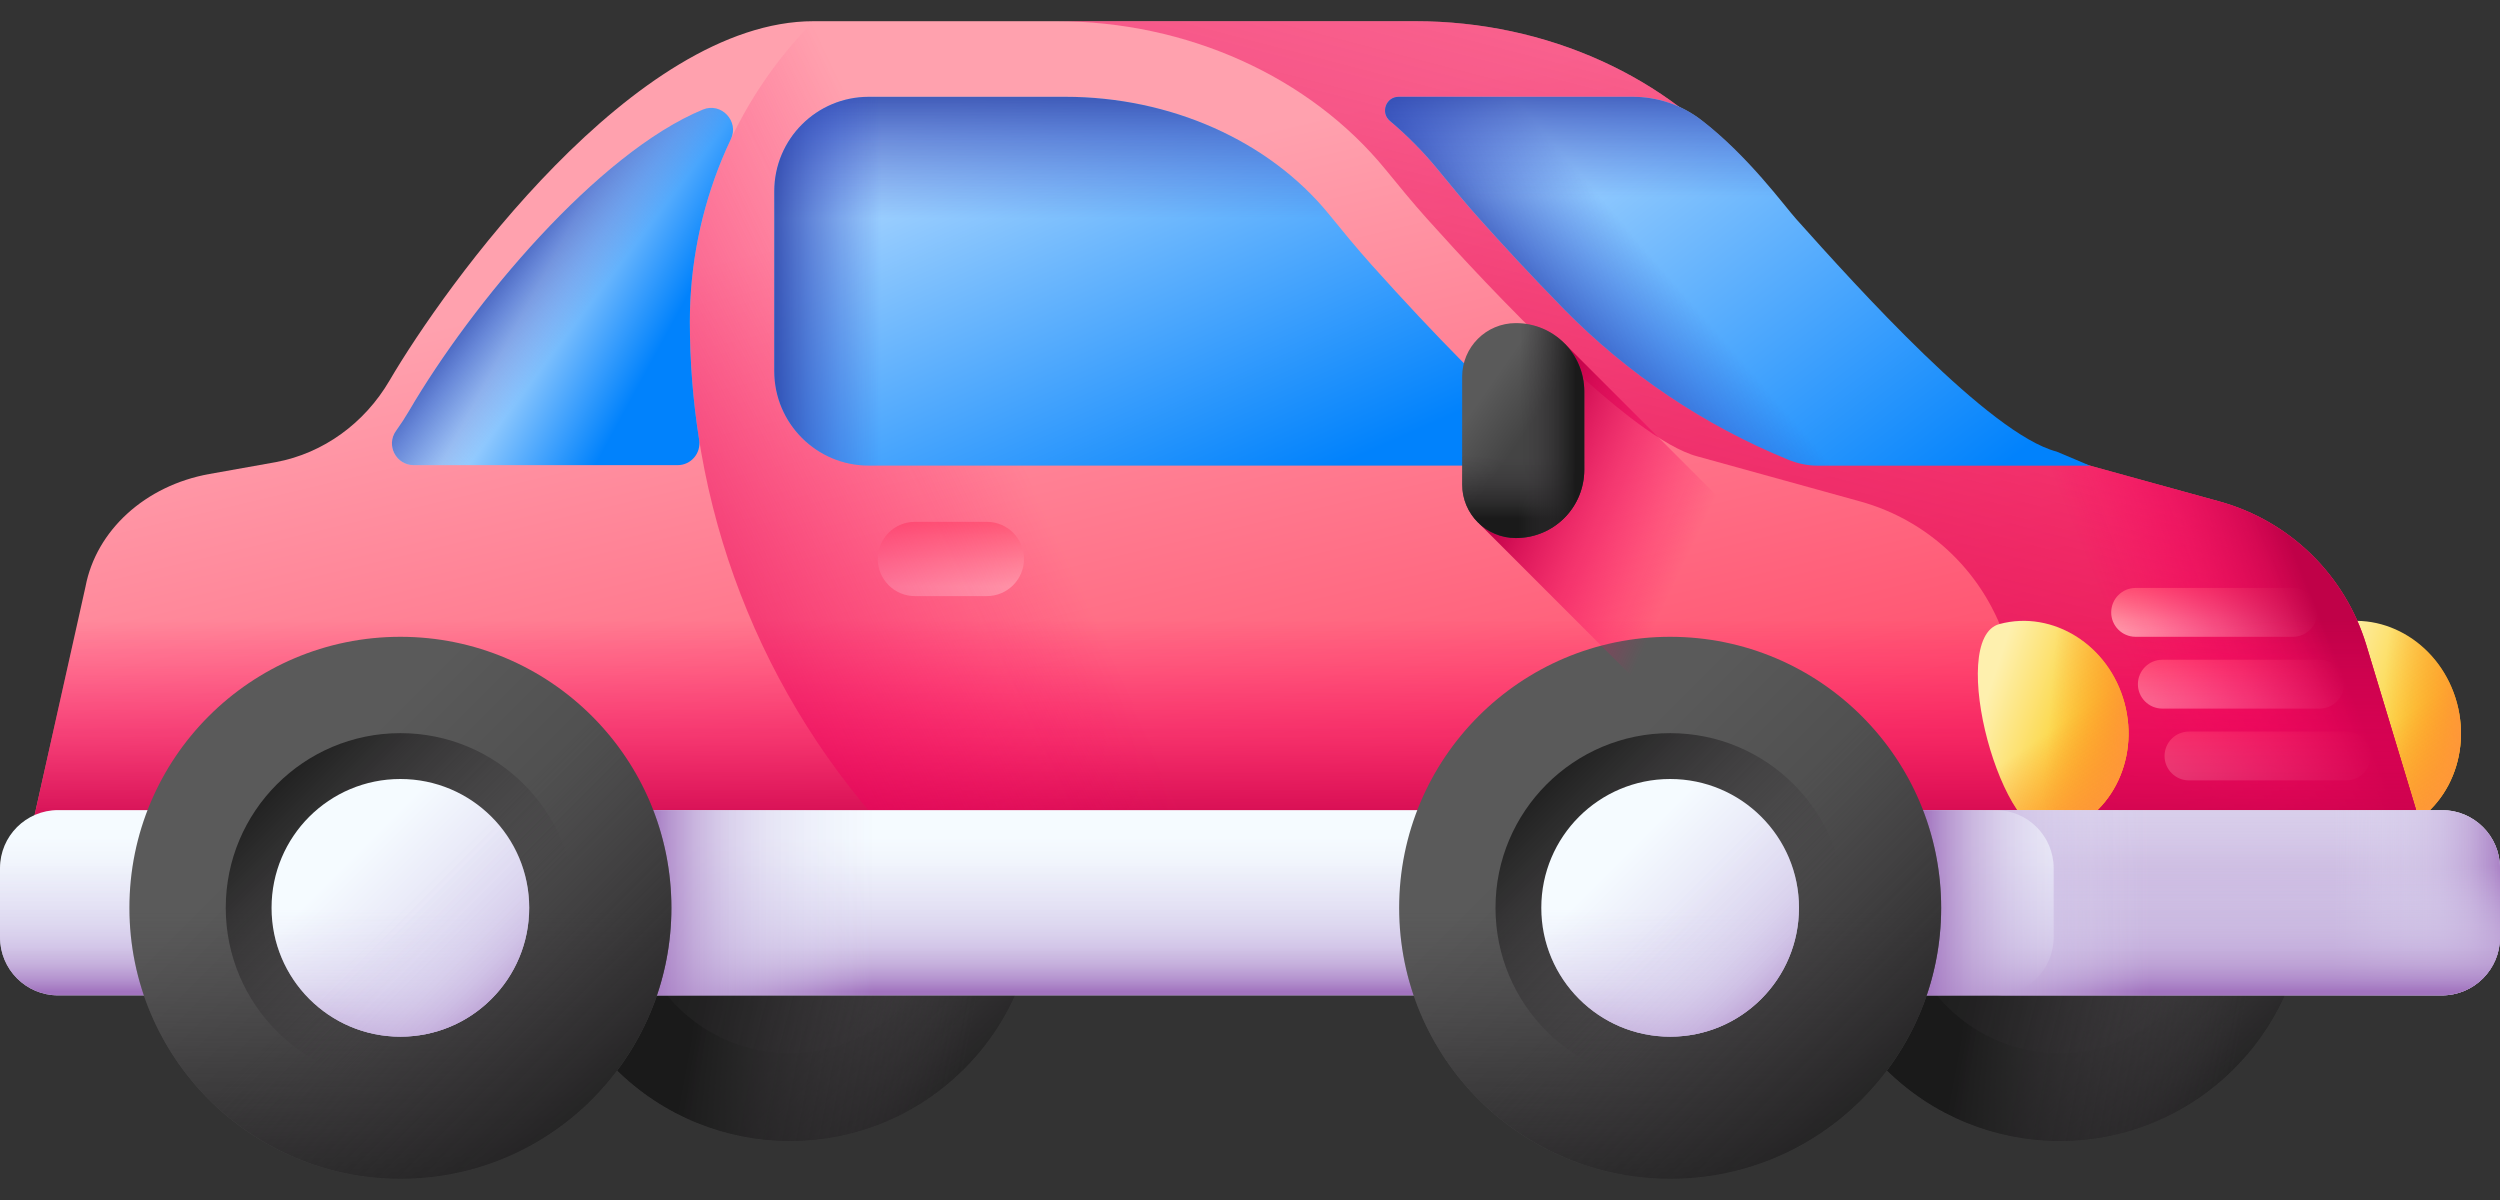 <svg width="50" height="24" viewBox="0 0 50 24" fill="none" xmlns="http://www.w3.org/2000/svg">
<rect x="0" y="0" width="50" height="24" fill="#333333" stroke="none"/>
<path d="M49.139 14.062C49.45 15.222 48.834 16.395 47.763 16.682C46.693 16.969 45.567 12.768 46.638 12.481C47.708 12.194 48.828 12.902 49.139 14.062Z" fill="url(#paint0_linear_298_6553)"/>
<path d="M47.763 16.682C48.834 16.395 49.45 15.222 49.139 14.062C49.051 13.732 48.897 13.44 48.698 13.195L46.224 13.858C46.347 15.157 47.067 16.869 47.763 16.682Z" fill="url(#paint1_linear_298_6553)"/>
<path d="M46.638 12.481C46.624 12.484 46.611 12.489 46.599 12.494L47.723 16.691C47.737 16.688 47.75 16.686 47.764 16.682C48.834 16.395 49.45 15.222 49.14 14.062C48.829 12.902 47.709 12.194 46.638 12.481Z" fill="url(#paint2_linear_298_6553)"/>
<path d="M15.796 22.82C18.525 22.82 20.738 20.608 20.738 17.879C20.738 15.15 18.525 12.938 15.796 12.938C13.068 12.938 10.855 15.15 10.855 17.879C10.855 20.608 13.068 22.82 15.796 22.82Z" fill="url(#paint3_linear_298_6553)"/>
<path d="M10.855 17.879C10.855 20.608 13.068 22.82 15.796 22.82C18.525 22.82 20.738 20.608 20.738 17.879C20.738 17.288 20.633 16.722 20.443 16.196H11.15C10.96 16.722 10.855 17.288 10.855 17.879Z" fill="url(#paint4_linear_298_6553)"/>
<path d="M12.303 21.373C14.233 23.302 17.361 23.302 19.291 21.373C21.22 19.443 21.22 16.315 19.291 14.385C18.873 13.967 18.398 13.64 17.893 13.403L11.321 19.975C11.558 20.481 11.885 20.955 12.303 21.373Z" fill="url(#paint5_linear_298_6553)"/>
<path d="M12.303 21.373C14.233 23.302 17.361 23.302 19.291 21.373C21.22 19.443 21.22 16.315 19.291 14.385C18.873 13.967 18.398 13.64 17.893 13.403L11.321 19.975C11.558 20.481 11.885 20.955 12.303 21.373Z" fill="url(#paint6_linear_298_6553)"/>
<path d="M15.797 21.064C17.556 21.064 18.981 19.638 18.981 17.879C18.981 16.12 17.556 14.694 15.797 14.694C14.038 14.694 12.612 16.12 12.612 17.879C12.612 19.638 14.038 21.064 15.797 21.064Z" fill="url(#paint7_linear_298_6553)"/>
<path d="M41.192 22.82C43.921 22.82 46.133 20.608 46.133 17.879C46.133 15.15 43.921 12.938 41.192 12.938C38.463 12.938 36.251 15.15 36.251 17.879C36.251 20.608 38.463 22.82 41.192 22.82Z" fill="url(#paint8_linear_298_6553)"/>
<path d="M36.251 17.879C36.251 20.608 38.463 22.82 41.192 22.82C43.921 22.82 46.133 20.608 46.133 17.879C46.133 17.288 46.029 16.722 45.839 16.196H36.545C36.355 16.722 36.251 17.288 36.251 17.879Z" fill="url(#paint9_linear_298_6553)"/>
<path d="M37.699 21.373C39.628 23.302 42.757 23.302 44.686 21.373C46.616 19.443 46.616 16.315 44.686 14.385C44.268 13.967 43.794 13.64 43.288 13.403L36.717 19.975C36.954 20.481 37.281 20.955 37.699 21.373Z" fill="url(#paint10_linear_298_6553)"/>
<path d="M37.699 21.373C39.628 23.302 42.757 23.302 44.686 21.373C46.616 19.443 46.616 16.315 44.686 14.385C44.268 13.967 43.794 13.64 43.288 13.403L36.717 19.975C36.954 20.481 37.281 20.955 37.699 21.373Z" fill="url(#paint11_linear_298_6553)"/>
<path d="M41.192 21.064C42.951 21.064 44.377 19.638 44.377 17.879C44.377 16.12 42.951 14.694 41.192 14.694C39.434 14.694 38.008 16.12 38.008 17.879C38.008 19.638 39.434 21.064 41.192 21.064Z" fill="url(#paint12_linear_298_6553)"/>
<path d="M49.046 18.599H0.18L1.71 11.733C1.924 10.605 2.908 9.71 4.187 9.48L5.492 9.247C5.499 9.246 5.508 9.244 5.515 9.243C6.474 9.065 7.296 8.456 7.788 7.615C8.892 5.727 12.693 0.424 16.272 0.424H28.307C30.93 0.424 33.38 1.537 34.896 3.394C35.168 3.728 35.441 4.061 35.729 4.382C36.948 5.742 39.79 8.781 41.134 9.129L44.387 10.029C45.794 10.419 46.904 11.503 47.326 12.902L49.046 18.599Z" fill="url(#paint13_linear_298_6553)"/>
<path d="M47.326 12.902C46.904 11.503 45.794 10.419 44.386 10.029L41.134 9.129C39.79 8.781 36.947 5.742 35.729 4.382C35.44 4.061 35.168 3.728 34.895 3.394C33.38 1.537 30.93 0.424 28.306 0.424H21.125C23.748 0.424 26.198 1.537 27.714 3.394C27.986 3.728 28.259 4.061 28.547 4.382C29.766 5.742 32.608 8.781 33.952 9.129L37.205 10.029C38.613 10.419 39.722 11.503 40.144 12.902L41.864 18.599H49.045L47.326 12.902Z" fill="url(#paint14_linear_298_6553)"/>
<path d="M45.857 12.736H42.712C42.442 12.736 42.224 12.517 42.224 12.248C42.224 11.978 42.442 11.759 42.712 11.759H45.857C46.126 11.759 46.345 11.978 46.345 12.248C46.345 12.517 46.126 12.736 45.857 12.736Z" fill="url(#paint15_linear_298_6553)"/>
<path d="M46.391 14.172H43.246C42.977 14.172 42.758 13.953 42.758 13.684C42.758 13.414 42.977 13.195 43.246 13.195H46.391C46.66 13.195 46.879 13.414 46.879 13.684C46.879 13.953 46.66 14.172 46.391 14.172Z" fill="url(#paint16_linear_298_6553)"/>
<path d="M46.924 15.608H43.779C43.51 15.608 43.291 15.389 43.291 15.12C43.291 14.85 43.51 14.631 43.779 14.631H46.924C47.194 14.631 47.412 14.85 47.412 15.12C47.412 15.389 47.194 15.608 46.924 15.608Z" fill="url(#paint17_linear_298_6553)"/>
<path d="M44.387 10.029L41.134 9.129C39.79 8.78 36.948 5.742 35.729 4.382C35.441 4.061 35.168 3.728 34.896 3.393C34.227 2.574 33.375 1.899 32.407 1.401V8.194C33.002 8.671 33.546 9.023 33.953 9.129L37.205 10.029C38.613 10.418 39.723 11.503 40.145 12.901L41.864 18.599H49.046L47.326 12.901C46.904 11.503 45.794 10.418 44.387 10.029Z" fill="url(#paint18_linear_298_6553)"/>
<path d="M1.71 11.733L0.18 18.599H49.046L47.326 12.901C46.904 11.503 45.795 10.418 44.387 10.029L42.517 9.511H4.042C2.835 9.78 1.916 10.648 1.71 11.733Z" fill="url(#paint19_linear_298_6553)"/>
<path d="M19.737 11.922H18.298C17.888 11.922 17.556 11.589 17.556 11.179C17.556 10.769 17.888 10.437 18.298 10.437H19.737C20.147 10.437 20.48 10.769 20.48 11.179C20.48 11.589 20.147 11.922 19.737 11.922Z" fill="url(#paint20_linear_298_6553)"/>
<path d="M18.236 17.15L19.685 18.599H49.046L47.327 12.902C46.905 11.503 45.795 10.419 44.387 10.029L41.134 9.129C39.79 8.781 36.948 5.742 35.729 4.382C35.441 4.061 35.169 3.728 34.896 3.394C33.38 1.537 30.931 0.424 28.307 0.424H16.273C14.687 2.021 13.797 4.181 13.797 6.432C13.797 10.452 15.394 14.308 18.236 17.15Z" fill="url(#paint21_linear_298_6553)"/>
<path d="M42.491 14.062C42.801 15.222 42.185 16.395 41.115 16.682C40.044 16.969 38.918 12.768 39.989 12.481C41.06 12.194 42.18 12.902 42.491 14.062Z" fill="url(#paint22_linear_298_6553)"/>
<path d="M41.115 16.682C42.185 16.395 42.801 15.222 42.49 14.062C42.402 13.732 42.248 13.44 42.049 13.195L39.575 13.858C39.699 15.157 40.418 16.869 41.115 16.682Z" fill="url(#paint23_linear_298_6553)"/>
<path d="M39.989 12.481C39.975 12.484 39.962 12.489 39.949 12.494L41.074 16.691C41.087 16.688 41.101 16.686 41.114 16.682C42.185 16.395 42.801 15.222 42.49 14.062C42.179 12.902 41.059 12.194 39.989 12.481Z" fill="url(#paint24_linear_298_6553)"/>
<path d="M30.334 9.312H17.376C16.332 9.312 15.485 8.466 15.485 7.422V3.827C15.485 2.783 16.332 1.936 17.376 1.936H21.305C23.406 1.936 25.377 2.813 26.577 4.283C26.834 4.599 27.127 4.957 27.439 5.306C28.756 6.774 29.8 7.813 30.626 8.551C30.924 8.817 30.734 9.312 30.334 9.312Z" fill="url(#paint25_linear_298_6553)"/>
<path d="M30.334 9.312H17.376C16.332 9.312 15.485 8.466 15.485 7.422V3.827C15.485 2.783 16.332 1.936 17.376 1.936H21.305C23.406 1.936 25.377 2.813 26.577 4.283C26.834 4.599 27.127 4.957 27.439 5.306C28.756 6.774 29.8 7.813 30.626 8.551C30.924 8.817 30.734 9.312 30.334 9.312Z" fill="url(#paint26_linear_298_6553)"/>
<path d="M21.995 1.97C21.767 1.949 21.537 1.936 21.305 1.936H17.376C16.332 1.936 15.485 2.783 15.485 3.827V7.422C15.485 8.466 16.332 9.312 17.376 9.312H21.995V1.97Z" fill="url(#paint27_linear_298_6553)"/>
<path d="M14.44 3.183C14.02 4.205 13.797 5.306 13.797 6.432C13.797 7.229 13.86 8.019 13.983 8.797C14.025 9.063 13.821 9.303 13.552 9.303H8.276C7.921 9.303 7.714 8.903 7.921 8.616C8.013 8.488 8.1 8.355 8.181 8.217C9.433 6.075 11.949 3.063 14.06 2.191C14.425 2.041 14.787 2.425 14.618 2.782C14.555 2.914 14.496 3.048 14.44 3.183Z" fill="url(#paint28_linear_298_6553)"/>
<path d="M14.44 3.183C14.02 4.205 13.797 5.306 13.797 6.432C13.797 7.229 13.86 8.019 13.983 8.797C14.025 9.063 13.821 9.303 13.552 9.303H8.276C7.921 9.303 7.714 8.903 7.921 8.616C8.013 8.488 8.1 8.355 8.181 8.217C9.433 6.075 11.949 3.063 14.06 2.191C14.425 2.041 14.787 2.425 14.618 2.782C14.555 2.914 14.496 3.048 14.44 3.183Z" fill="url(#paint29_linear_298_6553)"/>
<path d="M41.798 9.313H36.352C36.351 9.313 36.35 9.313 36.349 9.313C36.148 9.313 35.949 9.269 35.763 9.193C34.082 8.503 32.556 7.481 31.283 6.186C30.614 5.505 30.009 4.846 29.594 4.382C29.305 4.061 29.033 3.728 28.76 3.394C28.473 3.042 28.151 2.715 27.799 2.418C27.604 2.254 27.719 1.936 27.974 1.936H32.655C33.151 1.936 33.633 2.099 34.028 2.402C34.97 3.125 35.692 4.124 35.925 4.382C37.143 5.743 39.79 8.683 41.133 9.032L41.798 9.313Z" fill="url(#paint30_linear_298_6553)"/>
<path d="M41.798 9.313H36.352C36.351 9.313 36.35 9.313 36.349 9.313C36.148 9.313 35.949 9.269 35.763 9.193C34.082 8.503 32.556 7.481 31.283 6.186C30.614 5.505 30.009 4.846 29.594 4.382C29.305 4.061 29.033 3.728 28.76 3.394C28.473 3.042 28.151 2.715 27.799 2.418C27.604 2.254 27.719 1.936 27.974 1.936H32.655C33.151 1.936 33.633 2.099 34.028 2.402C34.97 3.125 35.692 4.124 35.925 4.382C37.143 5.743 39.79 8.683 41.133 9.032L41.798 9.313Z" fill="url(#paint31_linear_298_6553)"/>
<path d="M35.924 4.382C35.692 4.124 34.97 3.125 34.028 2.402C33.633 2.099 33.151 1.936 32.655 1.936H27.974C27.719 1.936 27.604 2.254 27.799 2.418C28.151 2.715 28.473 3.042 28.76 3.394C29.033 3.728 29.305 4.061 29.594 4.382C29.894 4.716 30.292 5.153 30.741 5.625H37.055C36.618 5.156 36.227 4.72 35.924 4.382Z" fill="url(#paint32_linear_298_6553)"/>
<path d="M48.839 19.907H1.161C0.52 19.907 0 19.387 0 18.746V17.363C0 16.722 0.52 16.202 1.161 16.202H48.839C49.48 16.202 50 16.722 50 17.363V18.746C50 19.387 49.48 19.907 48.839 19.907Z" fill="url(#paint33_linear_298_6553)"/>
<path d="M48.839 16.202H39.912C40.553 16.202 41.073 16.722 41.073 17.363V18.746C41.073 19.387 40.553 19.907 39.912 19.907H48.839C49.48 19.907 50 19.387 50 18.746V17.363C50 16.722 49.48 16.202 48.839 16.202Z" fill="url(#paint34_linear_298_6553)"/>
<path d="M48.839 16.202H39.912C40.553 16.202 41.073 16.722 41.073 17.363V18.746C41.073 19.387 40.553 19.907 39.912 19.907H48.839C49.48 19.907 50 19.387 50 18.746V17.363C50 16.722 49.48 16.202 48.839 16.202Z" fill="url(#paint35_linear_298_6553)"/>
<path d="M48.839 19.907H1.161C0.52 19.907 0 19.387 0 18.746V17.363C0 16.722 0.52 16.202 1.161 16.202H48.839C49.48 16.202 50 16.722 50 17.363V18.746C50 19.387 49.48 19.907 48.839 19.907Z" fill="url(#paint36_linear_298_6553)"/>
<path d="M10.585 16.202H21.995V19.907H10.585V16.202Z" fill="url(#paint37_linear_298_6553)"/>
<path d="M36.094 16.202H47.504V19.907H36.094V16.202Z" fill="url(#paint38_linear_298_6553)"/>
<path d="M33.403 23.576C36.397 23.576 38.823 21.15 38.823 18.156C38.823 15.163 36.397 12.736 33.403 12.736C30.41 12.736 27.983 15.163 27.983 18.156C27.983 21.15 30.41 23.576 33.403 23.576Z" fill="url(#paint39_linear_298_6553)"/>
<path d="M27.983 18.156C27.983 21.149 30.41 23.576 33.403 23.576C36.397 23.576 38.823 21.149 38.823 18.156C38.823 17.508 38.709 16.886 38.5 16.31H28.306C28.098 16.886 27.983 17.508 27.983 18.156Z" fill="url(#paint40_linear_298_6553)"/>
<path d="M29.571 21.988C31.688 24.105 35.119 24.105 37.236 21.988C39.353 19.872 39.353 16.44 37.236 14.323C36.778 13.865 36.257 13.506 35.702 13.247L28.494 20.455C28.754 21.01 29.113 21.53 29.571 21.988Z" fill="url(#paint41_linear_298_6553)"/>
<path d="M33.403 21.65C35.333 21.65 36.897 20.086 36.897 18.156C36.897 16.227 35.333 14.663 33.403 14.663C31.474 14.663 29.91 16.227 29.91 18.156C29.91 20.086 31.474 21.65 33.403 21.65Z" fill="url(#paint42_linear_298_6553)"/>
<path d="M33.403 20.733C34.826 20.733 35.98 19.579 35.98 18.156C35.98 16.733 34.826 15.58 33.403 15.58C31.98 15.58 30.826 16.733 30.826 18.156C30.826 19.579 31.98 20.733 33.403 20.733Z" fill="url(#paint43_linear_298_6553)"/>
<path d="M30.826 18.156C30.826 19.579 31.98 20.733 33.403 20.733C34.826 20.733 35.98 19.579 35.98 18.156C35.98 17.848 35.925 17.553 35.826 17.279H30.98C30.881 17.553 30.826 17.848 30.826 18.156Z" fill="url(#paint44_linear_298_6553)"/>
<path d="M31.581 19.978C32.588 20.985 34.219 20.985 35.225 19.978C36.231 18.972 36.231 17.34 35.225 16.334C35.007 16.116 34.76 15.946 34.496 15.822L31.069 19.249C31.193 19.513 31.363 19.76 31.581 19.978Z" fill="url(#paint45_linear_298_6553)"/>
<path d="M8.008 23.576C11.001 23.576 13.428 21.15 13.428 18.156C13.428 15.163 11.001 12.736 8.008 12.736C5.014 12.736 2.588 15.163 2.588 18.156C2.588 21.15 5.014 23.576 8.008 23.576Z" fill="url(#paint46_linear_298_6553)"/>
<path d="M2.588 18.156C2.588 21.149 5.014 23.576 8.008 23.576C11.001 23.576 13.428 21.149 13.428 18.156C13.428 17.508 13.314 16.886 13.105 16.31H2.911C2.702 16.886 2.588 17.508 2.588 18.156Z" fill="url(#paint47_linear_298_6553)"/>
<path d="M4.176 21.988C6.292 24.105 9.724 24.105 11.841 21.988C13.957 19.872 13.957 16.44 11.841 14.323C11.382 13.865 10.862 13.506 10.307 13.247L3.099 20.455C3.358 21.01 3.717 21.53 4.176 21.988Z" fill="url(#paint48_linear_298_6553)"/>
<path d="M8.008 21.65C9.937 21.65 11.501 20.086 11.501 18.156C11.501 16.227 9.937 14.663 8.008 14.663C6.079 14.663 4.515 16.227 4.515 18.156C4.515 20.086 6.079 21.65 8.008 21.65Z" fill="url(#paint49_linear_298_6553)"/>
<path d="M8.007 20.733C9.43 20.733 10.584 19.579 10.584 18.156C10.584 16.733 9.43 15.58 8.007 15.58C6.584 15.58 5.431 16.733 5.431 18.156C5.431 19.579 6.584 20.733 8.007 20.733Z" fill="url(#paint50_linear_298_6553)"/>
<path d="M5.431 18.156C5.431 19.579 6.584 20.733 8.007 20.733C9.43 20.733 10.584 19.579 10.584 18.156C10.584 17.848 10.53 17.553 10.431 17.279H5.584C5.485 17.553 5.431 17.848 5.431 18.156Z" fill="url(#paint51_linear_298_6553)"/>
<path d="M6.186 19.978C7.192 20.985 8.824 20.985 9.83 19.978C10.836 18.972 10.836 17.34 9.83 16.334C9.612 16.116 9.365 15.946 9.101 15.822L5.674 19.249C5.797 19.513 5.968 19.76 6.186 19.978Z" fill="url(#paint52_linear_298_6553)"/>
<path d="M31.294 6.873L29.584 10.473L37.71 18.599H43.02L31.294 6.873Z" fill="url(#paint53_linear_298_6553)"/>
<path d="M30.316 6.462C29.724 6.462 29.243 6.942 29.243 7.535V9.688C29.243 10.281 29.723 10.761 30.316 10.761C31.073 10.761 31.686 10.148 31.686 9.391V7.832C31.686 7.075 31.073 6.462 30.316 6.462Z" fill="url(#paint54_linear_298_6553)"/>
<path d="M29.243 8.299V9.688C29.243 10.281 29.723 10.761 30.316 10.761C31.073 10.761 31.686 10.148 31.686 9.391V8.299H29.243Z" fill="url(#paint55_linear_298_6553)"/>
<path d="M30.316 6.462C30.182 6.462 30.055 6.488 29.936 6.532V10.691C30.055 10.736 30.182 10.761 30.316 10.761C31.073 10.761 31.686 10.148 31.686 9.391V7.832C31.686 7.075 31.073 6.462 30.316 6.462Z" fill="url(#paint56_linear_298_6553)"/>
<defs>
<linearGradient id="paint0_linear_298_6553" x1="46.316" y1="14.153" x2="48.868" y2="14.998" gradientUnits="userSpaceOnUse">
<stop stop-color="#FEF0AE"/>
<stop offset="1" stop-color="#FAC600"/>
</linearGradient>
<linearGradient id="paint1_linear_298_6553" x1="47.76" y1="14.542" x2="48.847" y2="16.162" gradientUnits="userSpaceOnUse">
<stop stop-color="#FE9738" stop-opacity="0"/>
<stop offset="1" stop-color="#FE9738"/>
</linearGradient>
<linearGradient id="paint2_linear_298_6553" x1="47.61" y1="14.559" x2="49.207" y2="14.69" gradientUnits="userSpaceOnUse">
<stop stop-color="#FE9738" stop-opacity="0"/>
<stop offset="1" stop-color="#FE9738"/>
</linearGradient>
<linearGradient id="paint3_linear_298_6553" x1="13.887" y1="15.97" x2="18.379" y2="20.462" gradientUnits="userSpaceOnUse">
<stop stop-color="#5A5A5A"/>
<stop offset="1" stop-color="#444444"/>
</linearGradient>
<linearGradient id="paint4_linear_298_6553" x1="15.796" y1="17.942" x2="15.796" y2="23.754" gradientUnits="userSpaceOnUse">
<stop stop-color="#433F43" stop-opacity="0"/>
<stop offset="1" stop-color="#1A1A1A"/>
</linearGradient>
<linearGradient id="paint5_linear_298_6553" x1="15.844" y1="17.927" x2="20.17" y2="22.252" gradientUnits="userSpaceOnUse">
<stop stop-color="#433F43" stop-opacity="0"/>
<stop offset="1" stop-color="#1A1A1A"/>
</linearGradient>
<linearGradient id="paint6_linear_298_6553" x1="19.797" y1="18.71" x2="14.367" y2="17.689" gradientUnits="userSpaceOnUse">
<stop stop-color="#433F43" stop-opacity="0"/>
<stop offset="1" stop-color="#1A1A1A"/>
</linearGradient>
<linearGradient id="paint7_linear_298_6553" x1="19.206" y1="18.822" x2="13.24" y2="17.172" gradientUnits="userSpaceOnUse">
<stop stop-color="#433F43" stop-opacity="0"/>
<stop offset="1" stop-color="#1A1A1A"/>
</linearGradient>
<linearGradient id="paint8_linear_298_6553" x1="39.283" y1="15.97" x2="43.775" y2="20.462" gradientUnits="userSpaceOnUse">
<stop stop-color="#5A5A5A"/>
<stop offset="1" stop-color="#444444"/>
</linearGradient>
<linearGradient id="paint9_linear_298_6553" x1="41.192" y1="17.942" x2="41.192" y2="23.754" gradientUnits="userSpaceOnUse">
<stop stop-color="#433F43" stop-opacity="0"/>
<stop offset="1" stop-color="#1A1A1A"/>
</linearGradient>
<linearGradient id="paint10_linear_298_6553" x1="41.236" y1="17.927" x2="45.561" y2="22.252" gradientUnits="userSpaceOnUse">
<stop stop-color="#433F43" stop-opacity="0"/>
<stop offset="1" stop-color="#1A1A1A"/>
</linearGradient>
<linearGradient id="paint11_linear_298_6553" x1="45.193" y1="18.71" x2="39.763" y2="17.689" gradientUnits="userSpaceOnUse">
<stop stop-color="#433F43" stop-opacity="0"/>
<stop offset="1" stop-color="#1A1A1A"/>
</linearGradient>
<linearGradient id="paint12_linear_298_6553" x1="44.601" y1="18.822" x2="38.635" y2="17.172" gradientUnits="userSpaceOnUse">
<stop stop-color="#433F43" stop-opacity="0"/>
<stop offset="1" stop-color="#1A1A1A"/>
</linearGradient>
<linearGradient id="paint13_linear_298_6553" x1="21.035" y1="3.6" x2="24.775" y2="19.279" gradientUnits="userSpaceOnUse">
<stop stop-color="#FFA1AE"/>
<stop offset="1" stop-color="#FF4565"/>
</linearGradient>
<linearGradient id="paint14_linear_298_6553" x1="41.076" y1="-13.527" x2="30.947" y2="25.423" gradientUnits="userSpaceOnUse">
<stop stop-color="#FE0364" stop-opacity="0"/>
<stop offset="0.234" stop-color="#F90362" stop-opacity="0.234"/>
<stop offset="0.517" stop-color="#EA035B" stop-opacity="0.517"/>
<stop offset="0.824" stop-color="#D20250" stop-opacity="0.824"/>
<stop offset="1" stop-color="#C00148"/>
</linearGradient>
<linearGradient id="paint15_linear_298_6553" x1="44.284" y1="12.641" x2="44.284" y2="11.5" gradientUnits="userSpaceOnUse">
<stop stop-color="#FFA1AE"/>
<stop offset="1" stop-color="#FF4565"/>
</linearGradient>
<linearGradient id="paint16_linear_298_6553" x1="44.819" y1="14.077" x2="44.819" y2="12.936" gradientUnits="userSpaceOnUse">
<stop stop-color="#FFA1AE"/>
<stop offset="1" stop-color="#FF4565"/>
</linearGradient>
<linearGradient id="paint17_linear_298_6553" x1="45.352" y1="15.513" x2="45.352" y2="14.372" gradientUnits="userSpaceOnUse">
<stop stop-color="#FFA1AE"/>
<stop offset="1" stop-color="#FF4565"/>
</linearGradient>
<linearGradient id="paint18_linear_298_6553" x1="41.16" y1="9.827" x2="44.815" y2="8.365" gradientUnits="userSpaceOnUse">
<stop stop-color="#FE0364" stop-opacity="0"/>
<stop offset="0.234" stop-color="#F90362" stop-opacity="0.234"/>
<stop offset="0.517" stop-color="#EA035B" stop-opacity="0.517"/>
<stop offset="0.824" stop-color="#D20250" stop-opacity="0.824"/>
<stop offset="1" stop-color="#C00148"/>
</linearGradient>
<linearGradient id="paint19_linear_298_6553" x1="24.613" y1="12.386" x2="24.613" y2="16.968" gradientUnits="userSpaceOnUse">
<stop stop-color="#FE0364" stop-opacity="0"/>
<stop offset="0.234" stop-color="#F90362" stop-opacity="0.234"/>
<stop offset="0.517" stop-color="#EA035B" stop-opacity="0.517"/>
<stop offset="0.824" stop-color="#D20250" stop-opacity="0.824"/>
<stop offset="1" stop-color="#C00148"/>
</linearGradient>
<linearGradient id="paint20_linear_298_6553" x1="19.018" y1="11.736" x2="19.018" y2="9.97" gradientUnits="userSpaceOnUse">
<stop stop-color="#FFA1AE"/>
<stop offset="1" stop-color="#FF4565"/>
</linearGradient>
<linearGradient id="paint21_linear_298_6553" x1="22.81" y1="14.211" x2="11.625" y2="19.548" gradientUnits="userSpaceOnUse">
<stop stop-color="#FE0364" stop-opacity="0"/>
<stop offset="0.234" stop-color="#F90362" stop-opacity="0.234"/>
<stop offset="0.517" stop-color="#EA035B" stop-opacity="0.517"/>
<stop offset="0.824" stop-color="#D20250" stop-opacity="0.824"/>
<stop offset="1" stop-color="#C00148"/>
</linearGradient>
<linearGradient id="paint22_linear_298_6553" x1="39.667" y1="14.154" x2="42.219" y2="14.999" gradientUnits="userSpaceOnUse">
<stop stop-color="#FEF0AE"/>
<stop offset="1" stop-color="#FAC600"/>
</linearGradient>
<linearGradient id="paint23_linear_298_6553" x1="41.111" y1="14.543" x2="42.198" y2="16.163" gradientUnits="userSpaceOnUse">
<stop stop-color="#FE9738" stop-opacity="0"/>
<stop offset="1" stop-color="#FE9738"/>
</linearGradient>
<linearGradient id="paint24_linear_298_6553" x1="40.96" y1="14.56" x2="42.557" y2="14.691" gradientUnits="userSpaceOnUse">
<stop stop-color="#FE9738" stop-opacity="0"/>
<stop offset="1" stop-color="#FE9738"/>
</linearGradient>
<linearGradient id="paint25_linear_298_6553" x1="20.178" y1="1.627" x2="24.098" y2="10.495" gradientUnits="userSpaceOnUse">
<stop stop-color="#B3DAFE"/>
<stop offset="1" stop-color="#0182FC"/>
</linearGradient>
<linearGradient id="paint26_linear_298_6553" x1="23.128" y1="4.375" x2="23.128" y2="1.33" gradientUnits="userSpaceOnUse">
<stop stop-color="#314DC9" stop-opacity="0"/>
<stop offset="0.276" stop-color="#304BC4" stop-opacity="0.276"/>
<stop offset="0.563" stop-color="#2B45B8" stop-opacity="0.563"/>
<stop offset="0.854" stop-color="#243BA3" stop-opacity="0.854"/>
<stop offset="1" stop-color="#1F3596"/>
</linearGradient>
<linearGradient id="paint27_linear_298_6553" x1="17.622" y1="5.624" x2="15.013" y2="5.624" gradientUnits="userSpaceOnUse">
<stop stop-color="#314DC9" stop-opacity="0"/>
<stop offset="0.276" stop-color="#304BC4" stop-opacity="0.276"/>
<stop offset="0.563" stop-color="#2B45B8" stop-opacity="0.563"/>
<stop offset="0.854" stop-color="#243BA3" stop-opacity="0.854"/>
<stop offset="1" stop-color="#1F3596"/>
</linearGradient>
<linearGradient id="paint28_linear_298_6553" x1="10.871" y1="5.526" x2="13.261" y2="6.825" gradientUnits="userSpaceOnUse">
<stop stop-color="#B3DAFE"/>
<stop offset="1" stop-color="#0182FC"/>
</linearGradient>
<linearGradient id="paint29_linear_298_6553" x1="11.772" y1="6.127" x2="9.869" y2="4.688" gradientUnits="userSpaceOnUse">
<stop stop-color="#314DC9" stop-opacity="0"/>
<stop offset="0.276" stop-color="#304BC4" stop-opacity="0.276"/>
<stop offset="0.563" stop-color="#2B45B8" stop-opacity="0.563"/>
<stop offset="0.854" stop-color="#243BA3" stop-opacity="0.854"/>
<stop offset="1" stop-color="#1F3596"/>
</linearGradient>
<linearGradient id="paint30_linear_298_6553" x1="31.21" y1="1.202" x2="38.418" y2="10.579" gradientUnits="userSpaceOnUse">
<stop stop-color="#B3DAFE"/>
<stop offset="1" stop-color="#0182FC"/>
</linearGradient>
<linearGradient id="paint31_linear_298_6553" x1="34.053" y1="6.302" x2="31.686" y2="8.356" gradientUnits="userSpaceOnUse">
<stop stop-color="#314DC9" stop-opacity="0"/>
<stop offset="0.276" stop-color="#304BC4" stop-opacity="0.276"/>
<stop offset="0.563" stop-color="#2B45B8" stop-opacity="0.563"/>
<stop offset="0.854" stop-color="#243BA3" stop-opacity="0.854"/>
<stop offset="1" stop-color="#1F3596"/>
</linearGradient>
<linearGradient id="paint32_linear_298_6553" x1="32.378" y1="3.939" x2="32.378" y2="1.219" gradientUnits="userSpaceOnUse">
<stop stop-color="#314DC9" stop-opacity="0"/>
<stop offset="0.276" stop-color="#304BC4" stop-opacity="0.276"/>
<stop offset="0.563" stop-color="#2B45B8" stop-opacity="0.563"/>
<stop offset="0.854" stop-color="#243BA3" stop-opacity="0.854"/>
<stop offset="1" stop-color="#1F3596"/>
</linearGradient>
<linearGradient id="paint33_linear_298_6553" x1="25" y1="16.748" x2="25" y2="19.686" gradientUnits="userSpaceOnUse">
<stop stop-color="#F5FBFF"/>
<stop offset="1" stop-color="#DBD5EF"/>
</linearGradient>
<linearGradient id="paint34_linear_298_6553" x1="44.956" y1="6.585" x2="44.956" y2="21.258" gradientUnits="userSpaceOnUse">
<stop stop-color="#DBD5EF" stop-opacity="0"/>
<stop offset="0.285" stop-color="#D9D2EE" stop-opacity="0.285"/>
<stop offset="0.474" stop-color="#D4C9E9" stop-opacity="0.474"/>
<stop offset="0.635" stop-color="#CBBAE2" stop-opacity="0.635"/>
<stop offset="0.779" stop-color="#BFA5D7" stop-opacity="0.78"/>
<stop offset="0.913" stop-color="#AF8ACA" stop-opacity="0.913"/>
<stop offset="1" stop-color="#A274BF"/>
</linearGradient>
<linearGradient id="paint35_linear_298_6553" x1="46.656" y1="18.055" x2="50.16" y2="18.055" gradientUnits="userSpaceOnUse">
<stop stop-color="#DBD5EF" stop-opacity="0"/>
<stop offset="0.285" stop-color="#D9D2EE" stop-opacity="0.285"/>
<stop offset="0.474" stop-color="#D4C9E9" stop-opacity="0.474"/>
<stop offset="0.635" stop-color="#CBBAE2" stop-opacity="0.635"/>
<stop offset="0.779" stop-color="#BFA5D7" stop-opacity="0.78"/>
<stop offset="0.913" stop-color="#AF8ACA" stop-opacity="0.913"/>
<stop offset="1" stop-color="#A274BF"/>
</linearGradient>
<linearGradient id="paint36_linear_298_6553" x1="25" y1="17.305" x2="25" y2="19.827" gradientUnits="userSpaceOnUse">
<stop stop-color="#DBD5EF" stop-opacity="0"/>
<stop offset="0.285" stop-color="#D9D2EE" stop-opacity="0.285"/>
<stop offset="0.474" stop-color="#D4C9E9" stop-opacity="0.474"/>
<stop offset="0.635" stop-color="#CBBAE2" stop-opacity="0.635"/>
<stop offset="0.779" stop-color="#BFA5D7" stop-opacity="0.78"/>
<stop offset="0.913" stop-color="#AF8ACA" stop-opacity="0.913"/>
<stop offset="1" stop-color="#A274BF"/>
</linearGradient>
<linearGradient id="paint37_linear_298_6553" x1="17.475" y1="18.055" x2="12.971" y2="18.055" gradientUnits="userSpaceOnUse">
<stop stop-color="#DBD5EF" stop-opacity="0"/>
<stop offset="0.285" stop-color="#D9D2EE" stop-opacity="0.285"/>
<stop offset="0.474" stop-color="#D4C9E9" stop-opacity="0.474"/>
<stop offset="0.635" stop-color="#CBBAE2" stop-opacity="0.635"/>
<stop offset="0.779" stop-color="#BFA5D7" stop-opacity="0.78"/>
<stop offset="0.913" stop-color="#AF8ACA" stop-opacity="0.913"/>
<stop offset="1" stop-color="#A274BF"/>
</linearGradient>
<linearGradient id="paint38_linear_298_6553" x1="42.984" y1="18.055" x2="38.48" y2="18.055" gradientUnits="userSpaceOnUse">
<stop stop-color="#DBD5EF" stop-opacity="0"/>
<stop offset="0.285" stop-color="#D9D2EE" stop-opacity="0.285"/>
<stop offset="0.474" stop-color="#D4C9E9" stop-opacity="0.474"/>
<stop offset="0.635" stop-color="#CBBAE2" stop-opacity="0.635"/>
<stop offset="0.779" stop-color="#BFA5D7" stop-opacity="0.78"/>
<stop offset="0.913" stop-color="#AF8ACA" stop-opacity="0.913"/>
<stop offset="1" stop-color="#A274BF"/>
</linearGradient>
<linearGradient id="paint39_linear_298_6553" x1="31.309" y1="16.062" x2="36.236" y2="20.989" gradientUnits="userSpaceOnUse">
<stop stop-color="#5A5A5A"/>
<stop offset="1" stop-color="#444444"/>
</linearGradient>
<linearGradient id="paint40_linear_298_6553" x1="33.403" y1="18.225" x2="33.403" y2="24.6" gradientUnits="userSpaceOnUse">
<stop stop-color="#433F43" stop-opacity="0"/>
<stop offset="1" stop-color="#1A1A1A"/>
</linearGradient>
<linearGradient id="paint41_linear_298_6553" x1="33.452" y1="18.208" x2="38.197" y2="22.953" gradientUnits="userSpaceOnUse">
<stop stop-color="#433F43" stop-opacity="0"/>
<stop offset="1" stop-color="#1A1A1A"/>
</linearGradient>
<linearGradient id="paint42_linear_298_6553" x1="34.706" y1="19.459" x2="30.633" y2="15.386" gradientUnits="userSpaceOnUse">
<stop stop-color="#433F43" stop-opacity="0"/>
<stop offset="1" stop-color="#1A1A1A"/>
</linearGradient>
<linearGradient id="paint43_linear_298_6553" x1="32.407" y1="17.161" x2="34.75" y2="19.503" gradientUnits="userSpaceOnUse">
<stop stop-color="#F5FBFF"/>
<stop offset="1" stop-color="#DBD5EF"/>
</linearGradient>
<linearGradient id="paint44_linear_298_6553" x1="33.403" y1="18.189" x2="33.403" y2="21.22" gradientUnits="userSpaceOnUse">
<stop stop-color="#DBD5EF" stop-opacity="0"/>
<stop offset="0.285" stop-color="#D9D2EE" stop-opacity="0.285"/>
<stop offset="0.474" stop-color="#D4C9E9" stop-opacity="0.474"/>
<stop offset="0.635" stop-color="#CBBAE2" stop-opacity="0.635"/>
<stop offset="0.779" stop-color="#BFA5D7" stop-opacity="0.78"/>
<stop offset="0.913" stop-color="#AF8ACA" stop-opacity="0.913"/>
<stop offset="1" stop-color="#A274BF"/>
</linearGradient>
<linearGradient id="paint45_linear_298_6553" x1="33.427" y1="18.183" x2="35.682" y2="20.439" gradientUnits="userSpaceOnUse">
<stop stop-color="#DBD5EF" stop-opacity="0"/>
<stop offset="0.285" stop-color="#D9D2EE" stop-opacity="0.285"/>
<stop offset="0.474" stop-color="#D4C9E9" stop-opacity="0.474"/>
<stop offset="0.635" stop-color="#CBBAE2" stop-opacity="0.635"/>
<stop offset="0.779" stop-color="#BFA5D7" stop-opacity="0.78"/>
<stop offset="0.913" stop-color="#AF8ACA" stop-opacity="0.913"/>
<stop offset="1" stop-color="#A274BF"/>
</linearGradient>
<linearGradient id="paint46_linear_298_6553" x1="5.914" y1="16.062" x2="10.841" y2="20.989" gradientUnits="userSpaceOnUse">
<stop stop-color="#5A5A5A"/>
<stop offset="1" stop-color="#444444"/>
</linearGradient>
<linearGradient id="paint47_linear_298_6553" x1="8.008" y1="18.225" x2="8.008" y2="24.6" gradientUnits="userSpaceOnUse">
<stop stop-color="#433F43" stop-opacity="0"/>
<stop offset="1" stop-color="#1A1A1A"/>
</linearGradient>
<linearGradient id="paint48_linear_298_6553" x1="8.061" y1="18.208" x2="12.806" y2="22.953" gradientUnits="userSpaceOnUse">
<stop stop-color="#433F43" stop-opacity="0"/>
<stop offset="1" stop-color="#1A1A1A"/>
</linearGradient>
<linearGradient id="paint49_linear_298_6553" x1="9.31" y1="19.459" x2="5.238" y2="15.386" gradientUnits="userSpaceOnUse">
<stop stop-color="#433F43" stop-opacity="0"/>
<stop offset="1" stop-color="#1A1A1A"/>
</linearGradient>
<linearGradient id="paint50_linear_298_6553" x1="7.012" y1="17.161" x2="9.354" y2="19.503" gradientUnits="userSpaceOnUse">
<stop stop-color="#F5FBFF"/>
<stop offset="1" stop-color="#DBD5EF"/>
</linearGradient>
<linearGradient id="paint51_linear_298_6553" x1="8.007" y1="18.189" x2="8.007" y2="21.22" gradientUnits="userSpaceOnUse">
<stop stop-color="#DBD5EF" stop-opacity="0"/>
<stop offset="0.285" stop-color="#D9D2EE" stop-opacity="0.285"/>
<stop offset="0.474" stop-color="#D4C9E9" stop-opacity="0.474"/>
<stop offset="0.635" stop-color="#CBBAE2" stop-opacity="0.635"/>
<stop offset="0.779" stop-color="#BFA5D7" stop-opacity="0.78"/>
<stop offset="0.913" stop-color="#AF8ACA" stop-opacity="0.913"/>
<stop offset="1" stop-color="#A274BF"/>
</linearGradient>
<linearGradient id="paint52_linear_298_6553" x1="8.035" y1="18.183" x2="10.291" y2="20.439" gradientUnits="userSpaceOnUse">
<stop stop-color="#DBD5EF" stop-opacity="0"/>
<stop offset="0.285" stop-color="#D9D2EE" stop-opacity="0.285"/>
<stop offset="0.474" stop-color="#D4C9E9" stop-opacity="0.474"/>
<stop offset="0.635" stop-color="#CBBAE2" stop-opacity="0.635"/>
<stop offset="0.779" stop-color="#BFA5D7" stop-opacity="0.78"/>
<stop offset="0.913" stop-color="#AF8ACA" stop-opacity="0.913"/>
<stop offset="1" stop-color="#A274BF"/>
</linearGradient>
<linearGradient id="paint53_linear_298_6553" x1="33.273" y1="12.155" x2="29.839" y2="10.53" gradientUnits="userSpaceOnUse">
<stop stop-color="#FE0364" stop-opacity="0"/>
<stop offset="0.234" stop-color="#F90362" stop-opacity="0.234"/>
<stop offset="0.517" stop-color="#EA035B" stop-opacity="0.517"/>
<stop offset="0.824" stop-color="#D20250" stop-opacity="0.824"/>
<stop offset="1" stop-color="#C00148"/>
</linearGradient>
<linearGradient id="paint54_linear_298_6553" x1="29.552" y1="8.044" x2="30.48" y2="8.693" gradientUnits="userSpaceOnUse">
<stop stop-color="#5A5A5A"/>
<stop offset="1" stop-color="#444444"/>
</linearGradient>
<linearGradient id="paint55_linear_298_6553" x1="30.465" y1="9.072" x2="30.465" y2="10.37" gradientUnits="userSpaceOnUse">
<stop stop-color="#433F43" stop-opacity="0"/>
<stop offset="1" stop-color="#1A1A1A"/>
</linearGradient>
<linearGradient id="paint56_linear_298_6553" x1="30.377" y1="8.612" x2="31.515" y2="8.612" gradientUnits="userSpaceOnUse">
<stop stop-color="#433F43" stop-opacity="0"/>
<stop offset="1" stop-color="#1A1A1A"/>
</linearGradient>
</defs>
</svg>
